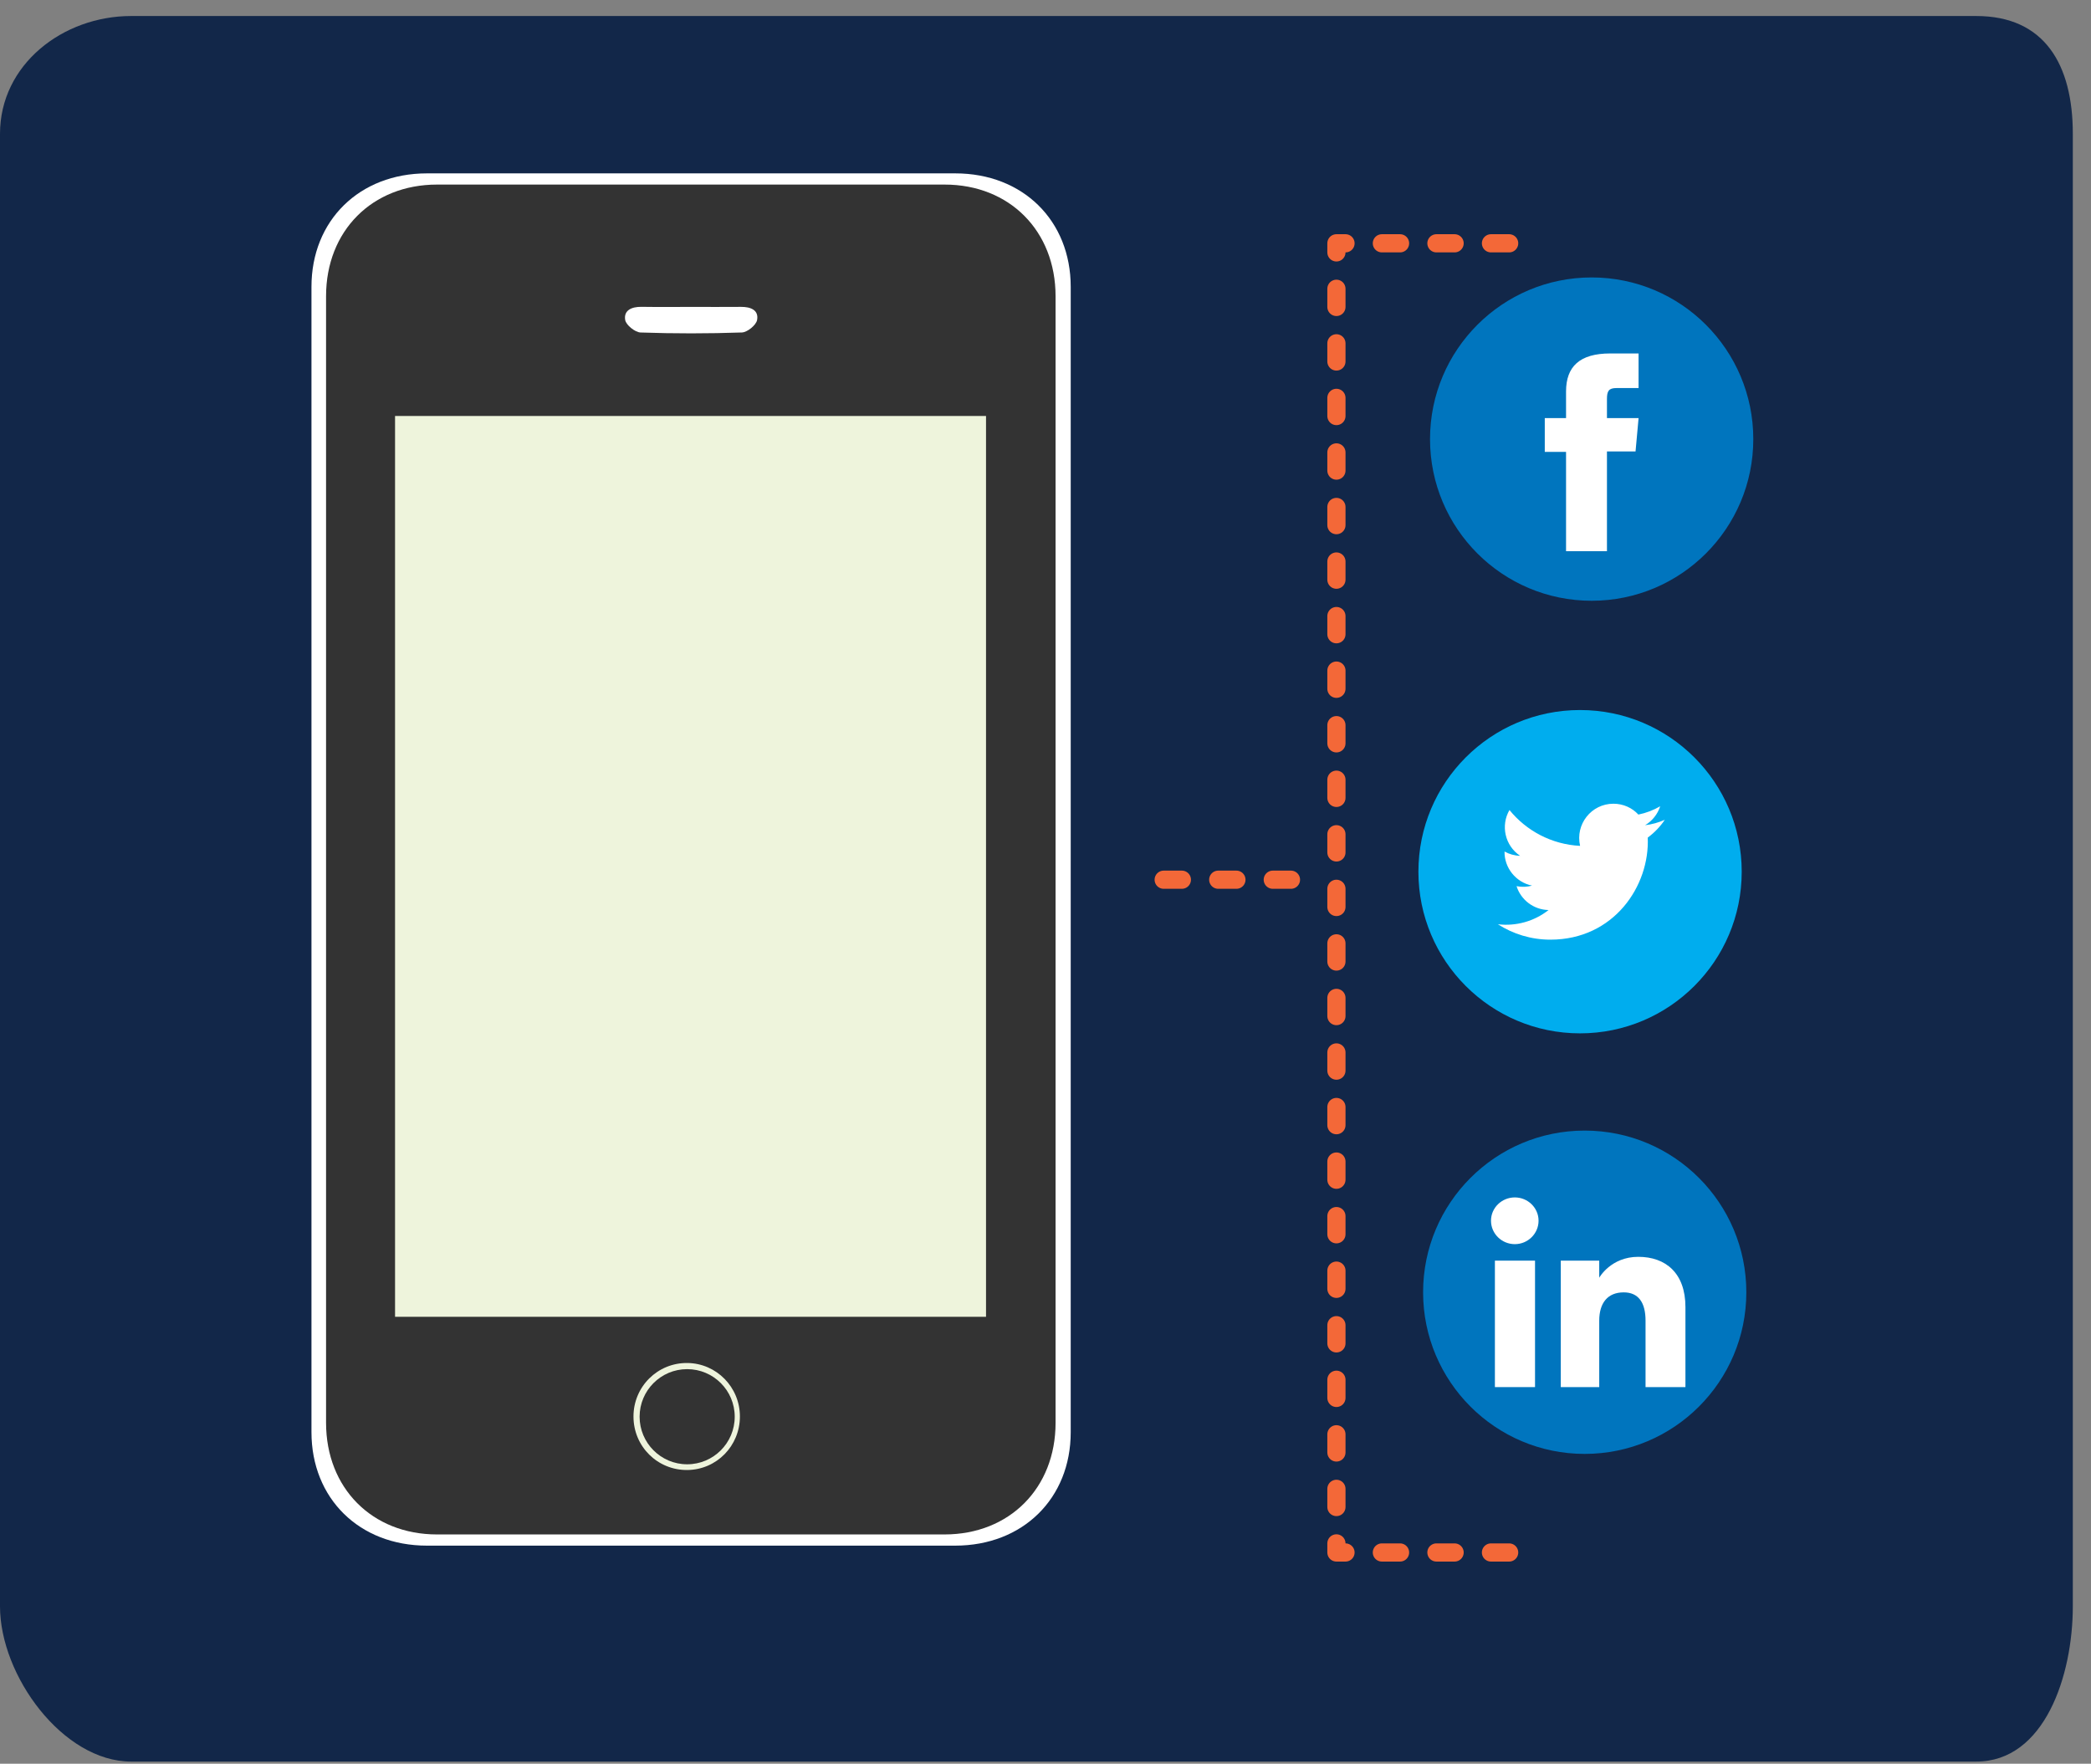 <?xml version="1.0" standalone="no"?><!DOCTYPE svg PUBLIC "-//W3C//DTD SVG 1.1//EN" "http://www.w3.org/Graphics/SVG/1.1/DTD/svg11.dtd"><svg width="100%" height="100%" viewBox="0 0 115 97" version="1.1" xmlns="http://www.w3.org/2000/svg" xmlns:xlink="http://www.w3.org/1999/xlink" xml:space="preserve" style="fill-rule:evenodd;clip-rule:evenodd;stroke-linecap:round;stroke-linejoin:round;stroke-miterlimit:10;"><rect x="0" y="0" width="115" height="97" fill="#808080" stroke="none"/><g id="Illustrations"><path d="M114,88.342l0,-35.117l0,-5.374l0,-40.489c0,-3.815 -1.555,-6.481 -5.311,-6.481l-101.477,0c-3.754,0 -7.212,2.666 -7.212,6.481l0,80.98c0,3.816 3.458,8.539 7.212,8.539l101.477,0c3.756,0 5.311,-4.723 5.311,-8.539" style="fill:#122749;"/><path d="M71,48.381l-8,0" style="fill:none;stroke-width:1px;stroke-dasharray:1,2;stroke:#f36838;"/><path d="M96.427,24.151c0,4.908 -3.979,8.889 -8.89,8.889c-4.909,0 -8.889,-3.981 -8.889,-8.889c0,-4.912 3.98,-8.893 8.889,-8.893c4.911,0 8.89,3.981 8.89,8.893" style="fill:#0075be;fill-rule:nonzero;"/><path d="M95.79,47.942c0,4.907 -3.982,8.889 -8.893,8.889c-4.907,0 -8.888,-3.982 -8.888,-8.889c0,-4.912 3.981,-8.893 8.888,-8.893c4.911,0 8.893,3.981 8.893,8.893" style="fill:#00adee;fill-rule:nonzero;"/><path d="M96.044,71.071c0,4.908 -3.98,8.889 -8.891,8.889c-4.906,0 -8.886,-3.981 -8.886,-8.889c0,-4.912 3.98,-8.893 8.886,-8.893c4.911,0 8.891,3.981 8.891,8.893" style="fill:#0075be;fill-rule:nonzero;"/><path d="M92.695,76.286l-2.194,0l0,-3.651c0,-1.002 -0.391,-1.559 -1.201,-1.559c-0.885,0 -1.346,0.584 -1.346,1.559l0,3.651l-2.115,0l0,-6.955l2.115,0l0,0.939c0,0 0.636,-1.149 2.147,-1.149c1.511,0 2.594,0.899 2.594,2.762l0,4.403Z" style="fill:#fff;fill-rule:nonzero;"/><path d="M83.311,68.424c-0.721,0 -1.31,-0.579 -1.31,-1.289c0,-0.707 0.589,-1.281 1.31,-1.281c0.721,0 1.306,0.574 1.306,1.281c0,0.71 -0.585,1.289 -1.306,1.289" style="fill:#fff;fill-rule:nonzero;"/><rect x="82.216" y="69.331" width="2.207" height="6.955" style="fill:#fff;fill-rule:nonzero;"/><path d="M90.118,21.342l-1.221,0c-0.427,0 -0.518,0.173 -0.518,0.605l0,1.046l1.739,0l-0.167,1.835l-1.572,0l0,5.485l-2.25,0l0,-5.461l-1.17,0l0,-1.859l1.17,0l0,-1.463c0,-1.376 0.755,-2.091 2.43,-2.091l1.559,0l0,1.903Z" style="fill:#fff;fill-rule:nonzero;"/><path d="M91.559,45.086c-0.339,0.151 -0.701,0.252 -1.083,0.298c0.391,-0.233 0.689,-0.603 0.831,-1.042c-0.367,0.214 -0.768,0.368 -1.2,0.457c-0.34,-0.369 -0.83,-0.597 -1.373,-0.597c-1.218,0 -2.107,1.136 -1.833,2.318c-1.568,-0.078 -2.957,-0.831 -3.884,-1.971c-0.492,0.846 -0.255,1.956 0.586,2.518c-0.312,-0.01 -0.604,-0.092 -0.857,-0.236c-0.02,0.873 0.606,1.693 1.513,1.874c-0.267,0.076 -0.557,0.09 -0.853,0.031c0.239,0.753 0.936,1.296 1.761,1.313c-0.793,0.624 -1.791,0.9 -2.787,0.782c0.832,0.534 1.823,0.847 2.886,0.847c3.498,0 5.47,-2.96 5.356,-5.613c0.364,-0.269 0.685,-0.601 0.937,-0.979" style="fill:#fff;fill-rule:nonzero;"/><path d="M58.887,47.363c0,-10.529 0.001,-21.059 0,-31.588c0,-3.646 -2.634,-6.239 -6.347,-6.24c-9.687,-0.003 -19.373,-0.003 -29.059,0c-3.716,0.001 -6.35,2.592 -6.351,6.237c-0.001,20.997 -0.001,41.995 0,62.992c0.001,3.648 2.634,6.24 6.347,6.241c9.686,0.003 19.372,0.003 29.058,0c3.714,-0.001 6.352,-2.593 6.352,-6.237c0.001,-10.469 0,-20.937 0,-31.405" style="fill:#fff;"/><rect x="21.079" y="20.985" width="33.828" height="59.963" style="fill:#eef4dc;"/><path d="M38.077,14.742c0.935,0 1.87,0.006 2.806,-0.002c0.532,-0.005 1.026,0.171 0.919,0.751c-0.053,0.293 -0.559,0.704 -0.871,0.714c-1.932,0.066 -3.867,0.067 -5.799,0.001c-0.315,-0.011 -0.831,-0.425 -0.88,-0.716c-0.094,-0.56 0.381,-0.76 0.926,-0.752c0.966,0.014 1.932,0.004 2.899,0.004" style="fill:#fff;"/><path d="M38.059,16.879c-0.929,0 -1.857,0.01 -2.786,-0.004c-0.523,-0.007 -0.98,0.185 -0.889,0.723c0.047,0.279 0.543,0.677 0.845,0.688c1.856,0.064 3.716,0.063 5.572,-0.001c0.3,-0.01 0.786,-0.405 0.837,-0.686c0.103,-0.557 -0.371,-0.726 -0.883,-0.722c-0.9,0.008 -1.797,0.002 -2.696,0.002M40.693,77.903c0.001,-1.61 -1.282,-2.921 -2.882,-2.943c-1.64,-0.022 -2.973,1.297 -2.971,2.945c0,1.649 1.327,2.961 2.971,2.94c1.605,-0.021 2.881,-1.325 2.882,-2.942M21.727,72.42l32.502,0l0,-49.542l-32.502,0l0,49.542ZM58.054,47.362c0,10.297 0.001,20.594 0,30.892c-0.001,3.585 -2.535,6.134 -6.103,6.135c-9.306,0.003 -18.613,0.003 -27.92,0c-3.567,-0.001 -6.097,-2.551 -6.098,-6.138c-0.001,-20.655 -0.001,-41.31 0,-61.965c0.001,-3.585 2.532,-6.134 6.102,-6.135c9.306,-0.002 18.612,-0.002 27.92,0c3.567,0.001 6.098,2.551 6.099,6.139c0.001,10.358 0,20.715 0,31.072" style="fill:#333;"/><path d="M83,13.381l-9.5,0l0,72l9.5,0" style="fill:none;stroke-width:1px;stroke-dasharray:1,2;stroke:#f36838;"/><path d="M40.408,77.914c0,1.445 -1.171,2.617 -2.616,2.617c-1.445,0 -2.615,-1.172 -2.615,-2.617c0,-1.444 1.17,-2.616 2.615,-2.616c1.445,0 2.616,1.172 2.616,2.616" style="fill:#333;fill-rule:nonzero;"/></g></svg>
